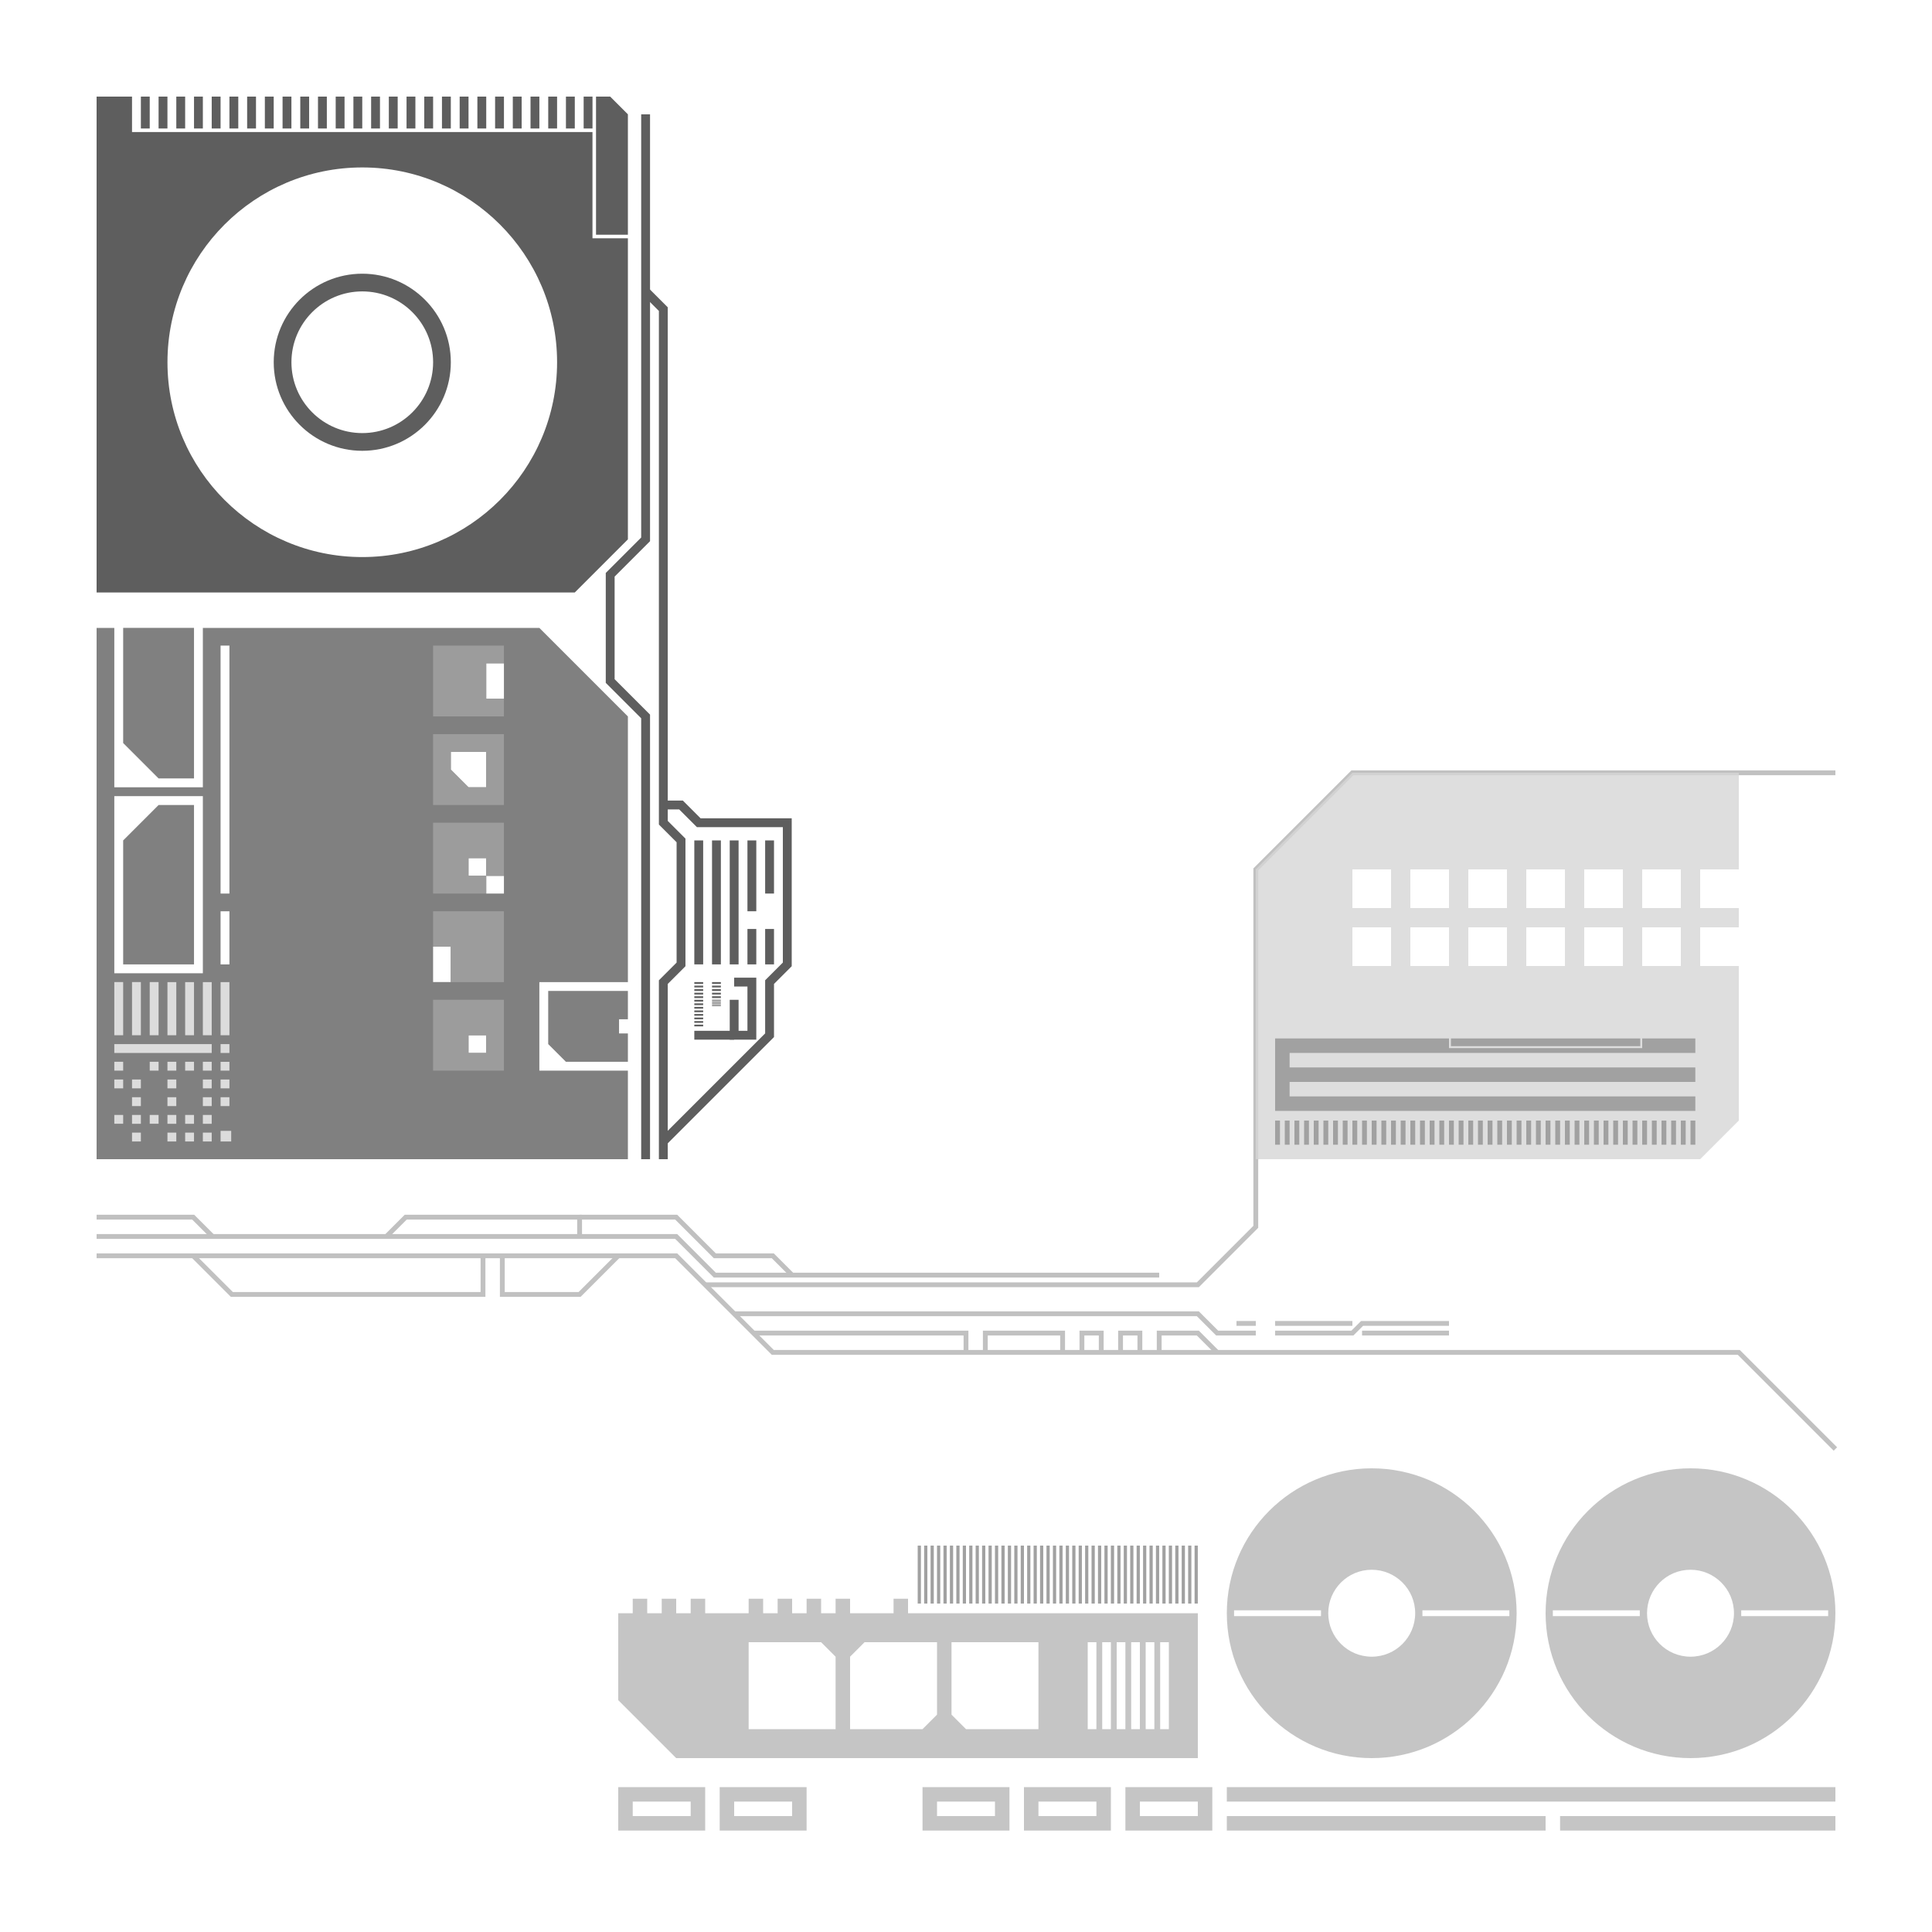 <?xml version="1.0" encoding="UTF-8" standalone="no"?><!DOCTYPE svg PUBLIC "-//W3C//DTD SVG 1.1//EN" "http://www.w3.org/Graphics/SVG/1.1/DTD/svg11.dtd"><svg width="100%" height="100%" viewBox="0 0 2000 2000" version="1.1" xmlns="http://www.w3.org/2000/svg" xmlns:xlink="http://www.w3.org/1999/xlink" xml:space="preserve" style="fill-rule:evenodd;clip-rule:evenodd;stroke-linejoin:round;stroke-miterlimit:1.414;"><path d="M700,1820l-60,-60c0,-41.765 0,-90 0,-90l15,0l0,-15l15,0l0,15l15,0l0,-15l15,0l0,15l15,0l0,-15l15,0l0,15l45,0l0,-15l15,0l0,15l15,0l0,-15l15,0l0,15l15,0l0,-15l15,0l0,15l15,0l0,-15l15,0l0,15l45,0l0,-15l15,0l0,15l300,0l0,150c0,0 -388.042,0 -540,0Zm-60,75l0,-45l90,0l0,45l-90,0Zm75,-15l0,-15l-60,0l0,15l60,0Zm30,15l0,-45l90,0l0,45l-90,0Zm75,-15l0,-15l-60,0l0,15l60,0Zm45,-90c0,0 0,-49.397 0,-75l-15,-15c-25.603,0 -75,0 -75,0l0,90l90,0Zm105,-15l0,-75l-75,0l-15,15c0,25.603 0,75 0,75c0,0 49.397,0 75,0l15,-15Zm-15,120l0,-45l90,0l0,45l-90,0Zm75,-15l0,-15l-60,0l0,15l60,0Zm45,-90l0,-90l-90,0c0,0 0,49.397 0,75l15,15l75,0Zm-15,105l0,-45l90,0l0,45l-90,0Zm75,-15l0,-15l-60,0l0,15l60,0Zm0,-90l0,-90l-9,0l0,90l9,0Zm15,0l0,-90l-9,0l0,90l9,0Zm15,0l0,-90l-9,0l0,90l9,0Zm0,105l0,-45l90,0l0,45l-90,0Zm15,-105l0,-90l-9,0l0,90l9,0Zm60,90l0,-15l-60,0l0,15l60,0Zm-45,-90l0,-90l-9,0l0,90l9,0Zm15,0l0,-90l-9,0l0,90l9,0Zm360,-120c0,82.787 -67.213,150 -150,150c-82.787,0 -150,-67.213 -150,-150c0,-82.787 67.213,-150 150,-150c82.787,0 150,67.213 150,150Zm-300,195l0,-15l630,0l0,15l-630,0Zm0,30l0,-15l330,0l0,15l-330,0Zm97.5,-222l0,-6l-90,0l0,6l90,0Zm97.5,-3c0,24.836 -20.164,45 -45,45c-24.836,0 -45,-20.164 -45,-45c0,-24.836 20.164,-45 45,-45c24.836,0 45,20.164 45,45Zm97.5,3l0,-6l-90,0l0,6l90,0Zm337.5,-3c0,82.787 -67.213,150 -150,150c-82.787,0 -150,-67.213 -150,-150c0,-82.787 67.213,-150 150,-150c82.787,0 150,67.213 150,150Zm-202.5,3l0,-6l-90,0l0,6l90,0Zm-82.5,222l0,-15l285,0l0,15l-285,0Zm180,-225c0,24.836 -20.164,45 -45,45c-24.836,0 -45,-20.164 -45,-45c0,-24.836 20.164,-45 45,-45c24.836,0 45,20.164 45,45Zm97.5,3l0,-6l-90,0l0,6l90,0Z" style="fill:#c5c5c5;"/><g><path d="M100,650l0,550l550,0l0,-91.667l-91.667,0l0,-91.666l91.667,0c0,0 0,-166.394 0,-275l-91.667,-91.667c-128.946,0 -348.333,0 -348.333,0l0,165l-91.667,0l0,-165l-18.333,0l0,0Zm18.333,174.167l91.667,0l0,183.333l-91.667,0l0,-183.333Zm9.167,-174.167c0,0 0,73.099 0,119.167l36.667,36.666c18.333,0 36.666,0 36.666,0l0,-155.833l-73.333,0l0,0Zm36.667,183.333l-36.667,36.667c0,48.615 0,128.333 0,128.333l73.333,0l0,-165c0,0 -18.333,0 -36.666,0Zm73.333,-165l0,256.667l-9.167,0l0,-256.667l9.167,0Zm0,275l0,55l-9.167,0l0,-55l9.167,0Zm229.167,36.667l0,36.667l-18.334,0l0,-36.667l18.334,0Zm36.666,-201.667l0,36.667c0,0 -9.166,0 -18.333,0l-18.333,-18.333c0,-9.167 0,-18.334 0,-18.334l36.666,0Zm0,293.334l0,18.333l-18.333,0l0,-18.333l18.333,0Zm0,-183.334l0,18.334l-18.333,0l0,-18.334l18.333,0Zm18.334,18.334l0,18.333l-18.334,0l0,-18.333l18.334,0Zm0,-220l0,36.666l-18.334,0l0,-36.666l18.334,0Zm45.833,339.166c0,0 0,33.279 0,55l18.333,18.334c24.308,0 64.167,0 64.167,0l0,-29.334l-9.167,0l0,-14.666l9.167,0l0,-29.334l-82.5,0Z" style="fill:#808080;"/><g><clipPath id="_clip1"><path d="M100,650l0,550l550,0l0,-91.667l-91.667,0l0,-91.666l91.667,0c0,0 0,-166.394 0,-275l-91.667,-91.667c-128.946,0 -348.333,0 -348.333,0l0,165l-91.667,0l0,-165l-18.333,0l0,0Zm18.333,174.167l91.667,0l0,183.333l-91.667,0l0,-183.333Zm9.167,-174.167c0,0 0,73.099 0,119.167l36.667,36.666c18.333,0 36.666,0 36.666,0l0,-155.833l-73.333,0l0,0Zm36.667,183.333l-36.667,36.667c0,48.615 0,128.333 0,128.333l73.333,0l0,-165c0,0 -18.333,0 -36.666,0Zm73.333,-165l0,256.667l-9.167,0l0,-256.667l9.167,0Zm0,275l0,55l-9.167,0l0,-55l9.167,0Zm229.167,36.667l0,36.667l-18.334,0l0,-36.667l18.334,0Zm36.666,-201.667l0,36.667c0,0 -9.166,0 -18.333,0l-18.333,-18.333c0,-9.167 0,-18.334 0,-18.334l36.666,0Zm0,293.334l0,18.333l-18.333,0l0,-18.333l18.333,0Zm0,-183.334l0,18.334l-18.333,0l0,-18.334l18.333,0Zm18.334,18.334l0,18.333l-18.334,0l0,-18.333l18.334,0Zm0,-220l0,36.666l-18.334,0l0,-36.666l18.334,0Zm45.833,339.166c0,0 0,33.279 0,55l18.333,18.334c24.308,0 64.167,0 64.167,0l0,-29.334l-9.167,0l0,-14.666l9.167,0l0,-29.334l-82.5,0Z"/></clipPath><g clip-path="url(#_clip1)"><rect x="448.333" y="1035" width="73.334" height="73.333" style="fill:#9c9c9c;"/><path d="M521.667,943.333l0,73.334l-73.334,0l0,-73.334l73.334,0Z" style="fill:#9c9c9c;"/><rect x="448.333" y="851.667" width="73.334" height="73.333" style="fill:#9c9c9c;"/><rect x="448.333" y="760" width="73.334" height="73.333" style="fill:#9c9c9c;"/><path d="M521.667,668.333l0,73.334l-73.334,0l0,-73.334l73.334,0Z" style="fill:#9c9c9c;"/><path d="M127.5,1108.33l0,-9.166l-9.167,0l0,9.166l9.167,0Zm0,18.334l0,-9.167l-9.167,0l0,9.167l9.167,0Zm0,36.666l0,-9.166l-9.167,0l0,9.166l9.167,0Zm0,-91.666l0,-55l-9.167,0l0,55l9.167,0Zm91.667,18.333l0,-9.167l-100.834,0l0,9.167l100.834,0Zm-73.334,36.667l0,-9.167l-9.166,0l0,9.167l9.166,0Zm0,18.333l0,-9.167l-9.166,0l0,9.167l9.166,0Zm0,18.333l0,-9.166l-9.166,0l0,9.166l9.166,0Zm0,9.167l-9.166,0l0,9.167l9.166,0l0,-9.167Zm0,-100.833l0,-55l-9.166,0l0,55l9.166,0Zm18.334,36.666l0,-9.166l-9.167,0l0,9.166l9.167,0Zm0,55l0,-9.166l-9.167,0l0,9.166l9.167,0Zm0,-91.666l0,-55l-9.167,0l0,55l9.167,0Zm18.333,36.666l0,-9.166l-9.167,0l0,9.166l9.167,0Zm0,18.334l0,-9.167l-9.167,0l0,9.167l9.167,0Zm0,18.333l0,-9.167l-9.167,0l0,9.167l9.167,0Zm0,18.333l0,-9.166l-9.167,0l0,9.166l9.167,0Zm0,18.334l0,-9.167l-9.167,0l0,9.167l9.167,0Zm0,-110l0,-55l-9.167,0l0,55l9.167,0Zm18.333,110l0,-9.167l-9.166,0l0,9.167l9.166,0Zm0,-18.334l0,-9.166l-9.166,0l0,9.166l9.166,0Zm0,-91.666l0,-55l-9.166,0l0,55l9.166,0Zm0,36.666l0,-9.166l-9.166,0l0,9.166l9.166,0Zm18.334,18.334l0,-9.167l-9.167,0l0,9.167l9.167,0Zm0,18.333l0,-9.167l-9.167,0l0,9.167l9.167,0Zm0,18.333l0,-9.166l-9.167,0l0,9.166l9.167,0Zm0,18.334l0,-9.167l-9.167,0l0,9.167l9.167,0Zm0,-110l0,-55l-9.167,0l0,55l9.167,0Zm0,36.666l0,-9.166l-9.167,0l0,9.166l9.167,0Zm18.333,18.334l0,-9.167l-9.167,0l0,9.167l9.167,0Zm0,18.333l0,-9.167l-9.167,0l0,9.167l9.167,0Zm1.833,36.667l0,-11l-11,0l0,11l11,0Zm-1.833,-110l0,-55l-9.167,0l0,55l9.167,0Zm0,18.333l0,-9.167l-9.167,0l0,9.167l9.167,0Zm0,18.333l0,-9.166l-9.167,0l0,9.166l9.167,0Z" style="fill:#dcdcdc;"/></g></g><g><path d="M672.917,560.232l-36.667,36.666l0,106.203l36.667,36.667l0,460.232l-9.167,0l0,-456.435l-36.667,-36.667l0,-113.797l36.667,-36.666l0,-438.102l9.167,0l0,441.899Z" style="fill:#5e5e5e;"/><path d="M691.25,318.102l0,531.666l18.333,18.333l0,132.131l-18.333,18.333l0,181.435l-9.167,0l0,-185.232l18.334,-18.333l0,-124.537l-18.334,-18.333l0,-531.667l-16.991,-16.99l6.482,-6.482l19.676,19.676Z" style="fill:#5e5e5e;"/><rect x="718.75" y="870" width="9.167" height="128.333" style="fill:#5e5e5e;"/><rect x="737.083" y="870" width="9.167" height="128.333" style="fill:#5e5e5e;"/><rect x="755.417" y="870" width="9.167" height="128.333" style="fill:#5e5e5e;"/><rect x="773.75" y="870" width="9.167" height="73.333" style="fill:#5e5e5e;"/><rect x="773.75" y="961.667" width="9.167" height="36.667" style="fill:#5e5e5e;"/><rect x="792.083" y="961.667" width="9.167" height="36.667" style="fill:#5e5e5e;"/><rect x="792.083" y="870" width="9.167" height="55" style="fill:#5e5e5e;"/><path d="M725.232,847.083l94.351,0l0,153.149l-18.333,18.333l0,55l-111.342,111.343l-6.482,-6.482l108.657,-108.658l0,-55l18.334,-18.333l0,-140.185l-88.982,0l-18.334,-18.333l-16.434,0l0,-9.167l20.231,0l18.334,18.333Z" style="fill:#5e5e5e;"/><rect x="718.75" y="1016.67" width="9.167" height="1.833" style="fill:#5e5e5e;"/><rect x="718.75" y="1020.33" width="9.167" height="1.833" style="fill:#5e5e5e;"/><rect x="718.75" y="1024" width="9.167" height="1.833" style="fill:#5e5e5e;"/><rect x="718.75" y="1027.67" width="9.167" height="1.833" style="fill:#5e5e5e;"/><rect x="718.75" y="1031.33" width="9.167" height="1.833" style="fill:#5e5e5e;"/><rect x="718.75" y="1035" width="9.167" height="1.833" style="fill:#5e5e5e;"/><rect x="718.75" y="1038.67" width="9.167" height="1.833" style="fill:#5e5e5e;"/><rect x="718.75" y="1042.33" width="9.167" height="1.833" style="fill:#5e5e5e;"/><rect x="718.75" y="1046" width="9.167" height="1.833" style="fill:#5e5e5e;"/><rect x="718.75" y="1049.67" width="9.167" height="1.833" style="fill:#5e5e5e;"/><rect x="718.75" y="1053.33" width="9.167" height="1.833" style="fill:#5e5e5e;"/><rect x="718.75" y="1057" width="9.167" height="1.833" style="fill:#5e5e5e;"/><rect x="718.75" y="1060.67" width="9.167" height="1.833" style="fill:#5e5e5e;"/><rect x="737.083" y="1016.67" width="9.167" height="1.833" style="fill:#5e5e5e;"/><rect x="737.083" y="1020.33" width="9.167" height="1.833" style="fill:#5e5e5e;"/><rect x="737.083" y="1024" width="9.167" height="1.833" style="fill:#5e5e5e;"/><rect x="737.083" y="1027.67" width="9.167" height="1.833" style="fill:#5e5e5e;"/><rect x="737.083" y="1031.33" width="9.167" height="1.833" style="fill:#5e5e5e;"/><rect x="737.083" y="1035" width="9.167" height="0.917" style="fill:#5e5e5e;"/><rect x="737.083" y="1036.83" width="9.167" height="0.917" style="fill:#5e5e5e;"/><rect x="737.083" y="1038.67" width="9.167" height="0.917" style="fill:#5e5e5e;"/><rect x="737.083" y="1040.5" width="9.167" height="0.917" style="fill:#5e5e5e;"/><path d="M773.75,1067.08l0,-45.833l-13.75,0l0,-9.167l22.917,0l0,64.167l-27.5,0l0,-41.25l9.166,0l0,32.083l9.167,0Z" style="fill:#5e5e5e;"/><rect x="718.75" y="1067.08" width="41.25" height="9.167" style="fill:#5e5e5e;"/></g><path d="M136.667,100l-36.667,0l0,513.333l495,0l55,-55l0,-311.666l-36.667,0l0,-110l-476.666,0l0,-36.667l0,0Zm513.333,143c0,0 0,-86.078 0,-124.667l-18.333,-18.333c-7.596,0 -14.667,0 -14.667,0l0,143l33,0Zm-495,-143l-9.167,0l0,33l9.167,0l0,-33Zm18.333,0l-9.166,0l0,33l9.166,0l0,-33Zm18.334,0l-9.167,0l0,33l9.167,0l0,-33Zm18.333,0l-9.167,0l0,33l9.167,0l0,-33Zm18.333,0l-9.166,0l0,33l9.166,0l0,-33Zm18.334,0l-9.167,0l0,33l9.167,0l0,-33Zm18.333,0l-9.167,0l0,33l9.167,0l0,-33Zm18.333,0l-9.166,0l0,33l9.166,0l0,-33Zm18.334,0l-9.167,0l0,33l9.167,0l0,-33Zm18.333,0l-9.167,0l0,33l9.167,0l0,-33Zm18.333,0l-9.166,0l0,33l9.166,0l0,-33Zm18.334,0l-9.167,0l0,33l9.167,0l0,-33Zm18.333,0l-9.167,0l0,33l9.167,0l0,-33Zm18.333,0l-9.166,0l0,33l9.166,0l0,-33Zm18.334,0l-9.167,0l0,33l9.167,0l0,-33Zm18.333,0l-9.167,0l0,33l9.167,0l0,-33Zm18.333,0l-9.166,0l0,33l9.166,0l0,-33Zm18.334,0l-9.167,0l0,33l9.167,0l0,-33Zm18.333,0l-9.167,0l0,33l9.167,0l0,-33Zm18.333,0l-9.166,0l0,33l9.166,0l0,-33Zm18.334,0l-9.167,0l0,33l9.167,0l0,-33Zm18.333,0l-9.167,0l0,33l9.167,0l0,-33Zm18.333,0l-9.166,0l0,33l9.166,0l0,-33Zm18.334,0l-9.167,0l0,33l9.167,0l0,-33Zm18.333,0l-9.167,0l0,33l9.167,0l0,-33Zm18.333,0l-9.166,0l0,33l9.166,0l0,-33Zm-238.333,476.667c111.303,0 201.667,-90.364 201.667,-201.667c0,-111.303 -90.364,-201.667 -201.667,-201.667c-111.303,0 -201.667,90.364 -201.667,201.667c0,111.303 90.364,201.667 201.667,201.667Zm0,-110c50.592,0 91.667,-41.075 91.667,-91.667c0,-50.592 -41.075,-91.667 -91.667,-91.667c-50.592,0 -91.667,41.075 -91.667,91.667c0,50.592 41.075,91.667 91.667,91.667Zm0,-18.334c40.474,0 73.333,-32.859 73.333,-73.333c0,-40.474 -32.859,-73.333 -73.333,-73.333c-40.474,0 -73.333,32.859 -73.333,73.333c0,40.474 32.859,73.333 73.333,73.333l0,0Z" style="fill:#5e5e5e;"/></g><g><path d="M801.036,1397.5l1000,0l100.732,100.732l-3.536,3.536l-99.268,-99.268l-1000,0l-100,-100l-598.964,0l0,-5l601.036,0l100,100Z" style="fill:#c1c1c1;"/><path d="M238.964,1342.5l-40.732,-40.732l3.536,-3.536l39.268,39.268l256.464,0l0,-37.5l5,0l0,42.5l-263.536,0Z" style="fill:#c1c1c1;"/><path d="M598.964,1337.5l39.268,-39.268l3.536,3.536l-40.732,40.732l-83.536,0l0,-42.5l5,0l0,37.5l76.464,0Z" style="fill:#c1c1c1;"/><path d="M1002.5,1400l-5,0l0,-17.5l-217.5,0l0,-5l222.5,0l0,22.5Z" style="fill:#c1c1c1;"/><path d="M1102.5,1400l-5,0l0,-17.5l-75,0l0,17.5l-5,0l0,-22.5l85,0l0,22.5Z" style="fill:#c1c1c1;"/><path d="M1142.5,1400l-5,0l0,-17.5l-15,0l0,17.5l-5,0l0,-22.5l25,0l0,22.5Z" style="fill:#c1c1c1;"/><path d="M1182.5,1400l-5,0l0,-17.5l-15,0l0,17.5l-5,0l0,-22.5l25,0l0,22.5Z" style="fill:#c1c1c1;"/><path d="M1261.77,1398.23l-3.536,3.536l-19.268,-19.268l-36.464,0l0,17.5l-5,0l0,-22.5l43.536,0l20.732,20.732Z" style="fill:#c1c1c1;"/><path d="M1261.04,1377.5l38.964,0l0,5l-41.036,0l-20,-20l-478.964,0l0,-5l481.036,0l20,20Z" style="fill:#c1c1c1;"/><rect x="1280" y="1367.5" width="20" height="5" style="fill:#c1c1c1;"/><path d="M1500,1372.5l-88.964,0l-10,10l-81.036,0l0,-5l78.965,0l10,-10l91.035,0l0,5Z" style="fill:#c1c1c1;"/><rect x="1320" y="1367.5" width="80" height="5" style="fill:#c1c1c1;"/><rect x="1410" y="1377.5" width="90" height="5" style="fill:#c1c1c1;"/><path d="M1900,802.5l-498.964,0l-98.536,98.536l0,370l-61.464,61.464l-511.036,0l0,-5l508.964,0l58.536,-58.536l0,-370l101.464,-101.464l501.036,0l0,5Z" style="fill:#c1c1c1;"/><path d="M741.036,1317.5l458.964,0l0,5l-461.036,0l-40,-40l-598.964,0l0,-5l601.036,0l40,40Z" style="fill:#c0c0c0;"/><path d="M221.768,1278.23l-3.536,3.536l-19.268,-19.268l-98.964,0l0,-5l101.036,0l20.732,20.732Z" style="fill:#c0c0c0;"/><path d="M602.5,1280l-5,0l0,-17.5l-176.464,0l-19.268,19.268l-3.536,-3.536l20.732,-20.732l183.536,0l0,22.5Z" style="fill:#c0c0c0;"/><path d="M741.036,1297.5l60,0l20.732,20.732l-3.536,3.536l-19.268,-19.268l-60,0l-40,-40l-98.964,0l0,-5l101.036,0l40,40Z" style="fill:#c0c0c0;"/></g><path d="M1800,900l-40,0l0,40l40,0l0,20l-40,0l0,40l40,0l0,160l-40,40l-460,0l0,-300l100,-100l400,0l0,100Zm-360,100l0,-40l-40,0l0,40l40,0Zm60,0l0,-40l-40,0l0,40l40,0Zm60,0l0,-40l-40,0l0,40l40,0Zm60,0l0,-40l-40,0l0,40l40,0Zm60,0l0,-40l-40,0l0,40l40,0Zm60,0l0,-40l-40,0l0,40l40,0Zm-300,-60l0,-40l-40,0l0,40l40,0Zm60,0l0,-40l-40,0l0,40l40,0Zm60,0l0,-40l-40,0l0,40l40,0Zm60,0l0,-40l-40,0l0,40l40,0Zm60,0l0,-40l-40,0l0,40l40,0Zm60,0l0,-40l-40,0l0,40l40,0Z" style="fill:#d6d6d6;fill-opacity:0.8;"/><path d="M1320,1160l5,0l0,25l-5,0l0,-25Zm10,0l5,0l0,25l-5,0l0,-25Zm10,0l5,0l0,25l-5,0l0,-25Zm10,0l5,0l0,25l-5,0l0,-25Zm10,0l5,0l0,25l-5,0l0,-25Zm10,0l5,0l0,25l-5,0l0,-25Zm10,0l5,0l0,25l-5,0l0,-25Zm10,0l5,0l0,25l-5,0l0,-25Zm10,0l5,0l0,25l-5,0l0,-25Zm10,0l5,0l0,25l-5,0l0,-25Zm10,0l5,0l0,25l-5,0l0,-25Zm10,0l5,0l0,25l-5,0l0,-25Zm10,0l5,0l0,25l-5,0l0,-25Zm10,0l5,0l0,25l-5,0l0,-25Zm10,0l5,0l0,25l-5,0l0,-25Zm10,0l5,0l0,25l-5,0l0,-25Zm10,0l5,0l0,25l-5,0l0,-25Zm10,0l5,0l0,25l-5,0l0,-25Zm10,0l5,0l0,25l-5,0l0,-25Zm10,0l5,0l0,25l-5,0l0,-25Zm10,0l5,0l0,25l-5,0l0,-25Zm10,0l5,0l0,25l-5,0l0,-25Zm10,0l5,0l0,25l-5,0l0,-25Zm10,0l5,0l0,25l-5,0l0,-25Zm10,0l5,0l0,25l-5,0l0,-25Zm10,0l5,0l0,25l-5,0l0,-25Zm10,0l5,0l0,25l-5,0l0,-25Zm10,0l5,0l0,25l-5,0l0,-25Zm10,0l5,0l0,25l-5,0l0,-25Zm10,0l5,0l0,25l-5,0l0,-25Zm10,0l5,0l0,25l-5,0l0,-25Zm10,0l5,0l0,25l-5,0l0,-25Zm10,0l5,0l0,25l-5,0l0,-25Zm10,0l5,0l0,25l-5,0l0,-25Zm10,0l5,0l0,25l-5,0l0,-25Zm10,0l5,0l0,25l-5,0l0,-25Zm10,0l5,0l0,25l-5,0l0,-25Zm10,0l5,0l0,25l-5,0l0,-25Zm10,0l5,0l0,25l-5,0l0,-25Zm10,0l5,0l0,25l-5,0l0,-25Zm10,0l5,0l0,25l-5,0l0,-25Zm10,0l5,0l0,25l-5,0l0,-25Zm10,0l5,0l0,25l-5,0l0,-25Zm15,0l0,25l-5,0l0,-25l5,0Z" style="fill:#a1a1a1;"/><path d="M950,1600l3.333,0l0,60l-3.333,0l0,-60Zm6.667,0l3.333,0l0,60l-3.333,0l0,-60Zm6.666,0l3.334,0l0,60l-3.334,0l0,-60Zm6.667,0l3.333,0l0,60l-3.333,0l0,-60Zm6.667,0l3.333,0l0,60l-3.333,0l0,-60Zm6.666,0l3.334,0l0,60l-3.334,0l0,-60Zm6.667,0l3.333,0l0,60l-3.333,0l0,-60Zm6.667,0l3.333,0l0,60l-3.333,0l0,-60Zm6.666,0l3.334,0l0,60l-3.334,0l0,-60Zm6.667,0l3.333,0l0,60l-3.333,0l0,-60Zm6.667,0l3.333,0l0,60l-3.333,0l0,-60Zm6.666,0l3.334,0l0,60l-3.334,0l0,-60Zm6.667,0l3.333,0l0,60l-3.333,0l0,-60Zm6.667,0l3.333,0l0,60l-3.333,0l0,-60Zm6.666,0l3.334,0l0,60l-3.334,0l0,-60Zm6.667,0l3.333,0l0,60l-3.333,0l0,-60Zm6.667,0l3.333,0l0,60l-3.333,0l0,-60Zm6.666,0l3.334,0l0,60l-3.334,0l0,-60Zm6.667,0l3.333,0l0,60l-3.333,0l0,-60Zm6.667,0l3.333,0l0,60l-3.333,0l0,-60Zm6.666,0l3.334,0l0,60l-3.334,0l0,-60Zm6.667,0l3.333,0l0,60l-3.333,0l0,-60Zm6.667,0l3.333,0l0,60l-3.333,0l0,-60Zm6.666,0l3.334,0l0,60l-3.334,0l0,-60Zm6.667,0l3.333,0l0,60l-3.333,0l0,-60Zm6.667,0l3.333,0l0,60l-3.333,0l0,-60Zm6.666,0l3.334,0l0,60l-3.334,0l0,-60Zm6.667,0l3.333,0l0,60l-3.333,0l0,-60Zm6.667,0l3.333,0l0,60l-3.333,0l0,-60Zm6.666,0l3.334,0l0,60l-3.334,0l0,-60Zm6.667,0l3.333,0l0,60l-3.333,0l0,-60Zm6.667,0l3.333,0l0,60l-3.333,0l0,-60Zm6.666,0l3.334,0l0,60l-3.334,0l0,-60Zm6.667,0l3.333,0l0,60l-3.333,0l0,-60Zm6.667,0l3.333,0l0,60l-3.333,0l0,-60Zm6.666,0l3.334,0l0,60l-3.334,0l0,-60Zm6.667,0l3.333,0l0,60l-3.333,0l0,-60Zm6.667,0l3.333,0l0,60l-3.333,0l0,-60Zm6.666,0l3.334,0l0,60l-3.334,0l0,-60Zm6.667,0l3.333,0l0,60l-3.333,0l0,-60Zm6.667,0l3.333,0l0,60l-3.333,0l0,-60Zm6.666,0l3.334,0l0,60l-3.334,0l0,-60Zm6.667,0l3.333,0l0,60l-3.333,0l0,-60Zm10,0l0,60l-3.333,0l0,-60l3.333,0Z" style="fill:#a1a1a1;"/><path d="M1755,1150l-435,0l0,-75l180,0l0,10l200,0l0,-10l55,0l0,15l-420,0l0,15l420,0l0,15l-420,0l0,15l420,0l0,15Zm-57,-75l0,8l-196,0l0,-8l196,0Z" style="fill:#a1a1a1;"/></svg>
